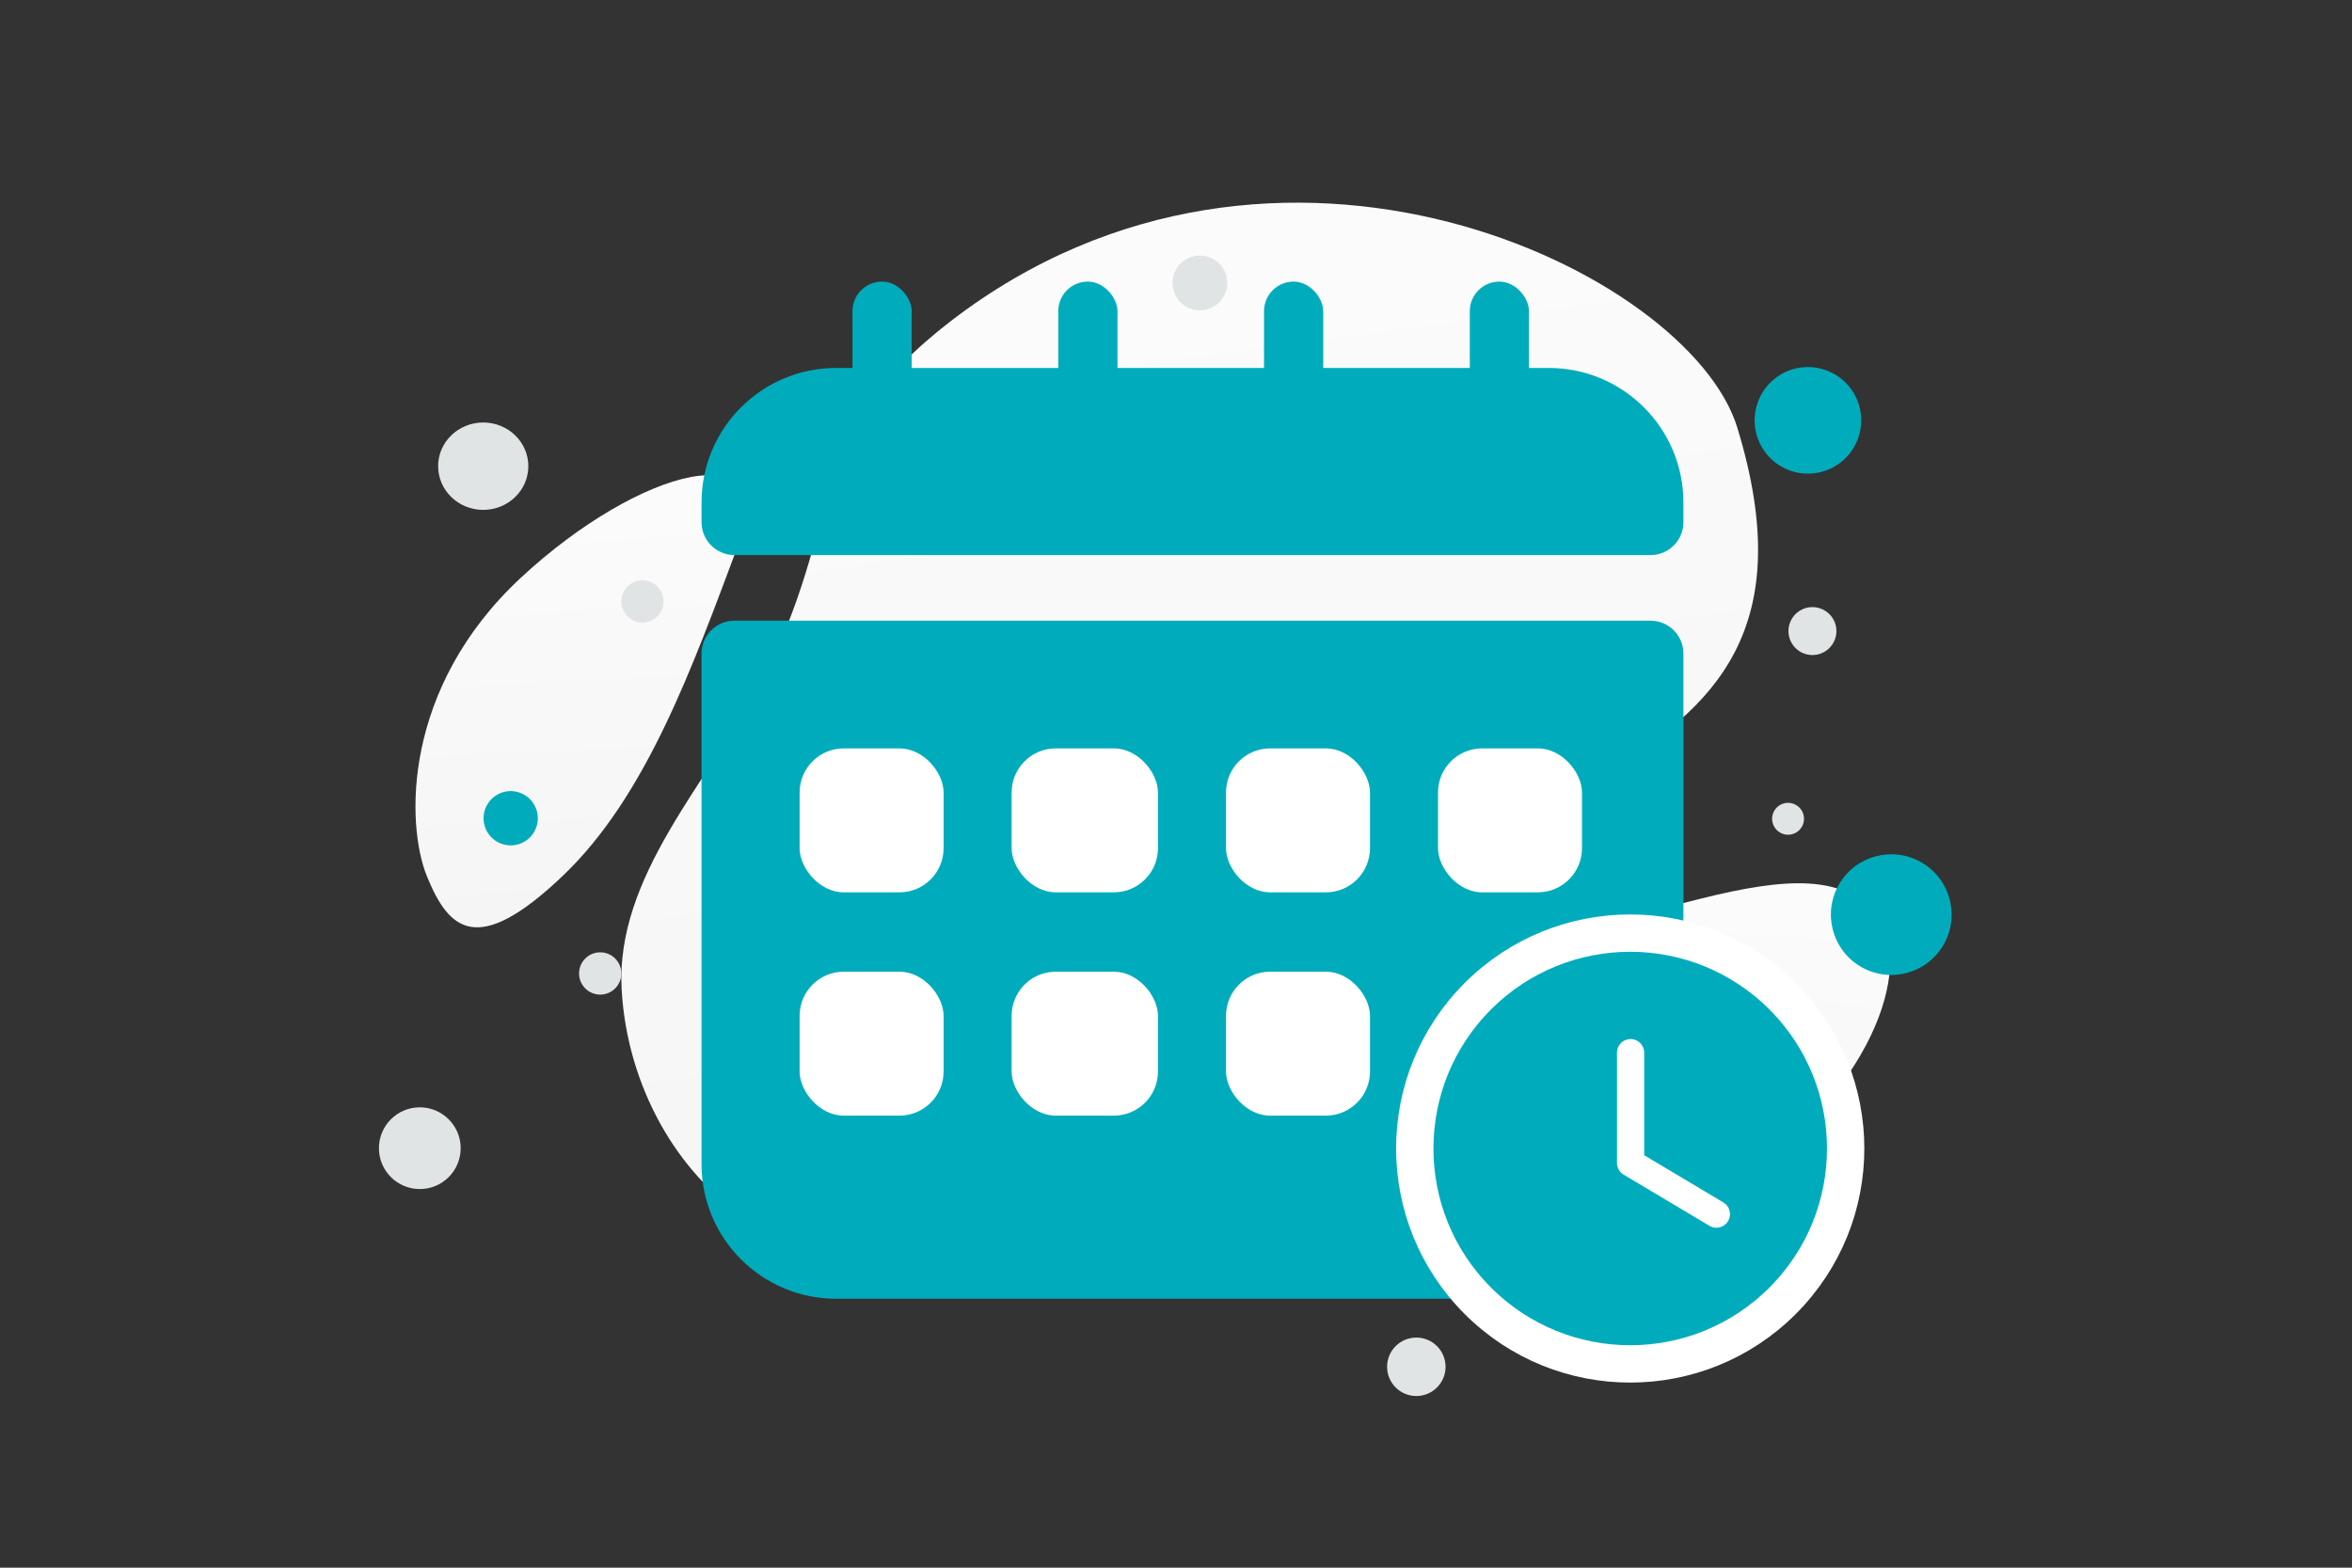 <svg width="900" height="600" viewBox="0 0 900 600" fill="none" xmlns="http://www.w3.org/2000/svg"><rect x="0" y="0" width="900" height="600" fill="#333333" stroke="none"/><path fill="transparent" d="M0 0h900v600H0z"/><path d="M664.767 163.615c-18.258-59.591-176.061-136.502-300.73-40.891-57.982 44.47-39.985 76.384-73.369 139.387-19.9 37.551-55.149 73.356-52.794 116.467 2.025 37.215 21.497 70.871 47.839 87.747 59.242 37.953 153.103 44.395 202.173-67.631 49.069-112.026 223.951-81.384 176.881-235.079z" fill="url(#a)"/><path d="M718.482 350.71c-12.461-16.021-34.309-15.171-68.223-6.629-25.504 6.428-48.815 11.944-72.563 29.98-16.623 12.617-28.942 28.146-37.444 42.704-9.215 15.771-22.618 34.208-12.442 48.966 13.983 20.271 78.46 29.359 133.79-9.862 60.779-43.094 69.071-89.503 56.882-105.159z" fill="url(#b)"/><path d="M282.477 208.573c-17.51 46.69-35.036 96.024-67.095 126.6-33.065 31.549-43.705 20.416-51.944.393-8.24-20.024-9.456-72.371 35.916-114.498 45.385-42.139 99.505-56.191 83.123-12.495z" fill="url(#c)"/><path fill-rule="evenodd" clip-rule="evenodd" d="M319.978 153.41h272.653c21.52 0 38.95 17.43 38.95 38.95v7.498H281.028v-7.498c0-21.52 17.43-38.95 38.95-38.95zm-38.95 96.729v195.399c0 21.52 17.43 38.95 38.95 38.95h272.653c21.52 0 38.95-17.43 38.95-38.95V250.139H281.028z" fill="#00ACBC
"/><path d="M631.581 199.858v12.583c6.949 0 12.583-5.633 12.583-12.583h-12.583zm-350.553 0h-12.583c0 6.95 5.633 12.583 12.583 12.583v-12.583zm0 50.281v-12.583c-6.95 0-12.583 5.634-12.583 12.583h12.583zm350.553 0h12.583c0-6.949-5.634-12.583-12.583-12.583v12.583zm-38.95-109.312H319.978v25.166h272.653v-25.166zm51.533 51.533c0-28.469-23.064-51.533-51.533-51.533v25.166c14.57 0 26.367 11.796 26.367 26.367h25.166zm0 7.498v-7.498h-25.166v7.498h25.166zm-363.136 12.583h350.553v-25.166H281.028v25.166zm-12.583-20.081v7.498h25.166v-7.498h-25.166zm51.533-51.533c-28.469 0-51.533 23.064-51.533 51.533h25.166c0-14.571 11.796-26.367 26.367-26.367v-25.166zm-51.533 109.312v195.399h25.166V250.139h-25.166zm0 195.399c0 28.469 23.064 51.533 51.533 51.533v-25.166c-14.571 0-26.367-11.797-26.367-26.367h-25.166zm51.533 51.533h272.653v-25.166H319.978v25.166zm272.653 0c28.469 0 51.533-23.064 51.533-51.533h-25.166c0 14.57-11.797 26.367-26.367 26.367v25.166zm51.533-51.533V250.139h-25.166v195.399h25.166zm-12.583-207.982H281.028v25.166h350.553v-25.166z" fill="#00ACBC
"/><rect x="305.977" y="286.429" width="55.093" height="55.093" rx="16.895" fill="#fff"/><rect x="305.977" y="371.895" width="55.093" height="55.093" rx="16.895" fill="#fff"/><rect x="387.104" y="286.429" width="55.996" height="55.093" rx="16.895" fill="#fff"/><rect x="387.104" y="371.895" width="55.996" height="55.093" rx="16.895" fill="#fff"/><rect x="469.134" y="286.429" width="55.093" height="55.093" rx="16.895" fill="#fff"/><rect x="469.134" y="371.895" width="55.093" height="55.093" rx="16.895" fill="#fff"/><rect x="550.26" y="286.429" width="55.093" height="55.093" rx="16.895" fill="#fff"/><rect x="326.208" y="107.774" width="22.651" height="80.896" rx="11.325" fill="#00ACBC
"/><rect x="483.686" y="107.774" width="22.651" height="80.896" rx="11.325" fill="#00ACBC
"/><rect x="404.947" y="107.774" width="22.651" height="80.896" rx="11.325" fill="#00ACBC
"/><rect x="562.425" y="107.774" width="22.651" height="80.896" rx="11.325" fill="#00ACBC
"/><path fill-rule="evenodd" clip-rule="evenodd" d="M682.103 381.275c32.195 32.195 32.195 84.394 0 116.589-32.195 32.195-84.394 32.195-116.589 0-32.195-32.195-32.195-84.394 0-116.589 32.195-32.195 84.394-32.195 116.589 0z" fill="#00ACBC
"/><path d="M682.103 381.275c32.195 32.195 32.195 84.394 0 116.589-32.195 32.195-84.394 32.195-116.589 0-32.195-32.195-32.195-84.394 0-116.589 32.195-32.195 84.394-32.195 116.589 0" stroke="#fff" stroke-width="14.287" stroke-linecap="round" stroke-linejoin="round"/><path d="m656.781 464.679-32.833-19.585v-42.212" stroke="#fff" stroke-width="10.404" stroke-linecap="round" stroke-linejoin="round"/><circle r="20.398" transform="scale(-1 1) rotate(30 -646.113 -1210.493)" fill="#00ACBC
"/><circle r="9.174" transform="matrix(0 1 1 0 693.532 241.532)" fill="#E1E4E5"/><circle cx="245.851" cy="230.197" r="8.09" transform="rotate(-180 245.851 230.197)" fill="#E1E4E5"/><circle r="15.64" transform="matrix(1 0 0 -1 160.64 439.449)" fill="#E1E4E5"/><circle r="10.486" transform="scale(-1 1) rotate(30 -431.646 -802.637)" fill="#E1E4E5"/><ellipse cx="313.264" cy="150.379" rx="7.55" ry="8.09" fill="#00ACBC
"/><circle cx="723.694" cy="350.056" r="23.093" transform="rotate(-150 723.694 350.056)" fill="#00ACBC
"/><circle cx="195.418" cy="313.172" r="10.386" transform="rotate(-150 195.418 313.172)" fill="#00ACBC
"/><circle r="8.09" transform="matrix(-1 0 0 1 229.672 372.574)" fill="#E1E4E5"/><circle r="6.098" transform="scale(1 -1) rotate(-30 -242.658 -1433.434)" fill="#E1E4E5"/><ellipse cx="184.909" cy="178.423" rx="17.258" ry="16.719" fill="#E1E4E5"/><circle cx="541.96" cy="523.112" r="11.185" transform="rotate(180 541.96 523.112)" fill="#E1E4E5"/><defs><linearGradient id="a" x1="399.792" y1="-136.538" x2="539.674" y2="905.854" gradientUnits="userSpaceOnUse"><stop stop-color="#fff"/><stop offset="1" stop-color="#EEE"/></linearGradient><linearGradient id="b" x1="635.21" y1="247.263" x2="607.306" y2="653.393" gradientUnits="userSpaceOnUse"><stop stop-color="#fff"/><stop offset="1" stop-color="#EEE"/></linearGradient><linearGradient id="c" x1="216.733" y1="88.317" x2="238.708" y2="537.921" gradientUnits="userSpaceOnUse"><stop stop-color="#fff"/><stop offset="1" stop-color="#EEE"/></linearGradient></defs></svg>